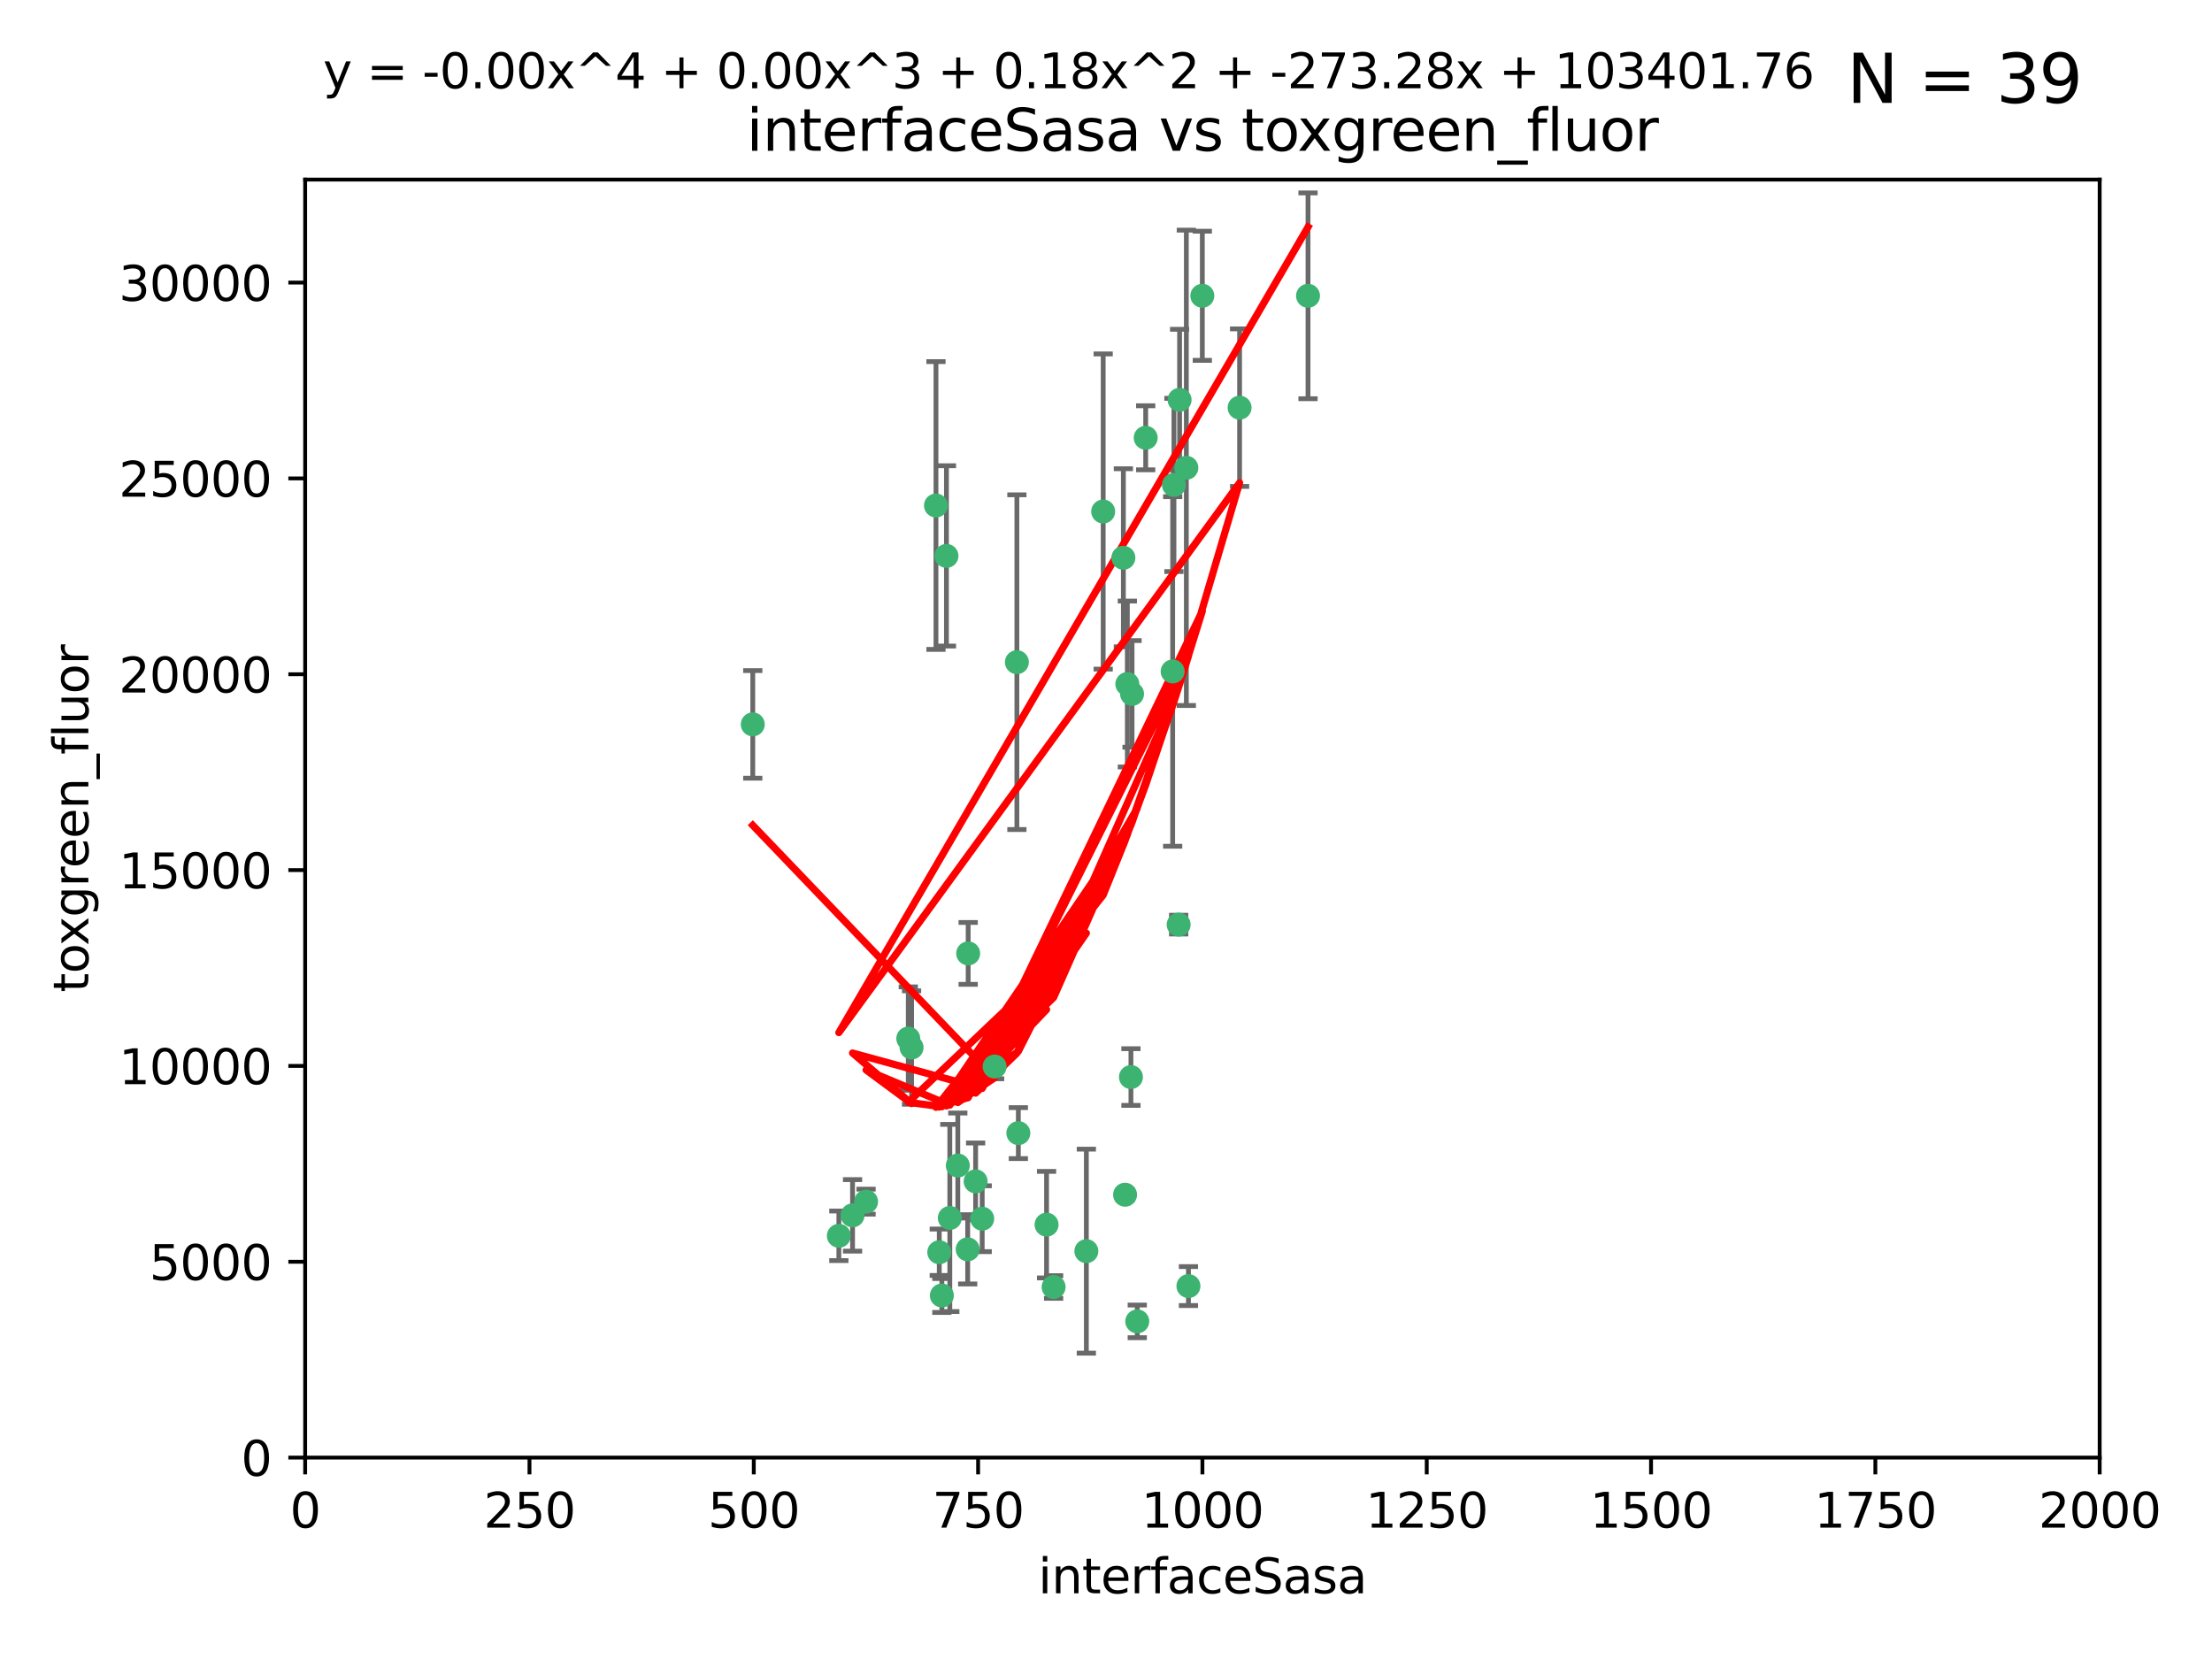 <?xml version="1.0" encoding="utf-8" standalone="no"?>
<!DOCTYPE svg PUBLIC "-//W3C//DTD SVG 1.1//EN"
  "http://www.w3.org/Graphics/SVG/1.1/DTD/svg11.dtd">
<svg xmlns:xlink="http://www.w3.org/1999/xlink" width="460.8pt" height="345.6pt" viewBox="0 0 460.8 345.6" xmlns="http://www.w3.org/2000/svg" version="1.1">
 <defs>
  <style type="text/css">*{stroke-linejoin: round; stroke-linecap: butt}</style>
 </defs>
 <g id="figure_1">
  <g id="patch_1">
   <path d="M 0 345.6 
L 460.8 345.6 
L 460.8 0 
L 0 0 
z
" style="fill: #ffffff"/>
  </g>
  <g id="axes_1">
   <g id="patch_2">
    <path d="M 63.571 303.64 
L 437.4 303.64 
L 437.4 37.411 
L 63.571 37.411 
z
" style="fill: #ffffff"/>
   </g>
   <g id="PathCollection_1">
    <defs>
     <path id="mb3a2f2aa42" d="M 0 1.118 
C 0.297 1.118 0.581 1 0.791 0.791 
C 1 0.581 1.118 0.297 1.118 0 
C 1.118 -0.297 1 -0.581 0.791 -0.791 
C 0.581 -1 0.297 -1.118 0 -1.118 
C -0.297 -1.118 -0.581 -1 -0.791 -0.791 
C -1 -0.581 -1.118 -0.297 -1.118 0 
C -1.118 0.297 -1 0.581 -0.791 0.791 
C -0.581 1 -0.297 1.118 0 1.118 
z
" style="stroke: #3cb371"/>
    </defs>
    <g clip-path="url(#p2e9503b31b)">
     <use xlink:href="#mb3a2f2aa42" x="272.484" y="61.623" style="fill: #3cb371; stroke: #3cb371"/>
     <use xlink:href="#mb3a2f2aa42" x="174.75" y="257.44" style="fill: #3cb371; stroke: #3cb371"/>
     <use xlink:href="#mb3a2f2aa42" x="258.229" y="84.925" style="fill: #3cb371; stroke: #3cb371"/>
     <use xlink:href="#mb3a2f2aa42" x="247.136" y="97.451" style="fill: #3cb371; stroke: #3cb371"/>
     <use xlink:href="#mb3a2f2aa42" x="244.553" y="101.022" style="fill: #3cb371; stroke: #3cb371"/>
     <use xlink:href="#mb3a2f2aa42" x="234.02" y="116.196" style="fill: #3cb371; stroke: #3cb371"/>
     <use xlink:href="#mb3a2f2aa42" x="238.669" y="91.198" style="fill: #3cb371; stroke: #3cb371"/>
     <use xlink:href="#mb3a2f2aa42" x="245.731" y="83.293" style="fill: #3cb371; stroke: #3cb371"/>
     <use xlink:href="#mb3a2f2aa42" x="250.465" y="61.614" style="fill: #3cb371; stroke: #3cb371"/>
     <use xlink:href="#mb3a2f2aa42" x="201.688" y="198.611" style="fill: #3cb371; stroke: #3cb371"/>
     <use xlink:href="#mb3a2f2aa42" x="194.981" y="105.307" style="fill: #3cb371; stroke: #3cb371"/>
     <use xlink:href="#mb3a2f2aa42" x="229.813" y="106.557" style="fill: #3cb371; stroke: #3cb371"/>
     <use xlink:href="#mb3a2f2aa42" x="234.375" y="248.881" style="fill: #3cb371; stroke: #3cb371"/>
     <use xlink:href="#mb3a2f2aa42" x="212.14" y="236.048" style="fill: #3cb371; stroke: #3cb371"/>
     <use xlink:href="#mb3a2f2aa42" x="195.666" y="260.866" style="fill: #3cb371; stroke: #3cb371"/>
     <use xlink:href="#mb3a2f2aa42" x="235.596" y="224.369" style="fill: #3cb371; stroke: #3cb371"/>
     <use xlink:href="#mb3a2f2aa42" x="247.573" y="267.914" style="fill: #3cb371; stroke: #3cb371"/>
     <use xlink:href="#mb3a2f2aa42" x="201.587" y="260.26" style="fill: #3cb371; stroke: #3cb371"/>
     <use xlink:href="#mb3a2f2aa42" x="236.912" y="275.268" style="fill: #3cb371; stroke: #3cb371"/>
     <use xlink:href="#mb3a2f2aa42" x="219.488" y="268.108" style="fill: #3cb371; stroke: #3cb371"/>
     <use xlink:href="#mb3a2f2aa42" x="196.206" y="269.875" style="fill: #3cb371; stroke: #3cb371"/>
     <use xlink:href="#mb3a2f2aa42" x="189.211" y="216.348" style="fill: #3cb371; stroke: #3cb371"/>
     <use xlink:href="#mb3a2f2aa42" x="226.308" y="260.64" style="fill: #3cb371; stroke: #3cb371"/>
     <use xlink:href="#mb3a2f2aa42" x="203.241" y="246.096" style="fill: #3cb371; stroke: #3cb371"/>
     <use xlink:href="#mb3a2f2aa42" x="211.835" y="137.942" style="fill: #3cb371; stroke: #3cb371"/>
     <use xlink:href="#mb3a2f2aa42" x="245.536" y="192.617" style="fill: #3cb371; stroke: #3cb371"/>
     <use xlink:href="#mb3a2f2aa42" x="244.288" y="139.875" style="fill: #3cb371; stroke: #3cb371"/>
     <use xlink:href="#mb3a2f2aa42" x="235.826" y="144.554" style="fill: #3cb371; stroke: #3cb371"/>
     <use xlink:href="#mb3a2f2aa42" x="204.611" y="253.881" style="fill: #3cb371; stroke: #3cb371"/>
     <use xlink:href="#mb3a2f2aa42" x="177.602" y="253.182" style="fill: #3cb371; stroke: #3cb371"/>
     <use xlink:href="#mb3a2f2aa42" x="189.899" y="218.219" style="fill: #3cb371; stroke: #3cb371"/>
     <use xlink:href="#mb3a2f2aa42" x="180.421" y="250.326" style="fill: #3cb371; stroke: #3cb371"/>
     <use xlink:href="#mb3a2f2aa42" x="197.864" y="253.723" style="fill: #3cb371; stroke: #3cb371"/>
     <use xlink:href="#mb3a2f2aa42" x="234.846" y="142.491" style="fill: #3cb371; stroke: #3cb371"/>
     <use xlink:href="#mb3a2f2aa42" x="197.163" y="115.804" style="fill: #3cb371; stroke: #3cb371"/>
     <use xlink:href="#mb3a2f2aa42" x="218.019" y="255.117" style="fill: #3cb371; stroke: #3cb371"/>
     <use xlink:href="#mb3a2f2aa42" x="199.529" y="242.802" style="fill: #3cb371; stroke: #3cb371"/>
     <use xlink:href="#mb3a2f2aa42" x="207.202" y="222.186" style="fill: #3cb371; stroke: #3cb371"/>
     <use xlink:href="#mb3a2f2aa42" x="156.817" y="150.901" style="fill: #3cb371; stroke: #3cb371"/>
    </g>
   </g>
   <g id="matplotlib.axis_1">
    <g id="xtick_1">
     <g id="line2d_1">
      <defs>
       <path id="mc9b12acc2d" d="M 0 0 
L 0 3.5 
" style="stroke: #000000; stroke-width: 0.8"/>
      </defs>
      <g>
       <use xlink:href="#mc9b12acc2d" x="63.571" y="303.64" style="stroke: #000000; stroke-width: 0.8"/>
      </g>
     </g>
     <g id="text_1">
      <!-- 0 -->
      <g transform="translate(60.39 318.238)scale(0.1 -0.1)">
       <defs>
        <path id="DejaVuSans-30" d="M 2034 4250 
Q 1547 4250 1301 3770 
Q 1056 3291 1056 2328 
Q 1056 1369 1301 889 
Q 1547 409 2034 409 
Q 2525 409 2770 889 
Q 3016 1369 3016 2328 
Q 3016 3291 2770 3770 
Q 2525 4250 2034 4250 
z
M 2034 4750 
Q 2819 4750 3233 4129 
Q 3647 3509 3647 2328 
Q 3647 1150 3233 529 
Q 2819 -91 2034 -91 
Q 1250 -91 836 529 
Q 422 1150 422 2328 
Q 422 3509 836 4129 
Q 1250 4750 2034 4750 
z
" transform="scale(0.016)"/>
       </defs>
       <use xlink:href="#DejaVuSans-30"/>
      </g>
     </g>
    </g>
    <g id="xtick_2">
     <g id="line2d_2">
      <g>
       <use xlink:href="#mc9b12acc2d" x="110.3" y="303.64" style="stroke: #000000; stroke-width: 0.8"/>
      </g>
     </g>
     <g id="text_2">
      <!-- 250 -->
      <g transform="translate(100.756 318.238)scale(0.1 -0.1)">
       <defs>
        <path id="DejaVuSans-32" d="M 1228 531 
L 3431 531 
L 3431 0 
L 469 0 
L 469 531 
Q 828 903 1448 1529 
Q 2069 2156 2228 2338 
Q 2531 2678 2651 2914 
Q 2772 3150 2772 3378 
Q 2772 3750 2511 3984 
Q 2250 4219 1831 4219 
Q 1534 4219 1204 4116 
Q 875 4013 500 3803 
L 500 4441 
Q 881 4594 1212 4672 
Q 1544 4750 1819 4750 
Q 2544 4750 2975 4387 
Q 3406 4025 3406 3419 
Q 3406 3131 3298 2873 
Q 3191 2616 2906 2266 
Q 2828 2175 2409 1742 
Q 1991 1309 1228 531 
z
" transform="scale(0.016)"/>
        <path id="DejaVuSans-35" d="M 691 4666 
L 3169 4666 
L 3169 4134 
L 1269 4134 
L 1269 2991 
Q 1406 3038 1543 3061 
Q 1681 3084 1819 3084 
Q 2600 3084 3056 2656 
Q 3513 2228 3513 1497 
Q 3513 744 3044 326 
Q 2575 -91 1722 -91 
Q 1428 -91 1123 -41 
Q 819 9 494 109 
L 494 744 
Q 775 591 1075 516 
Q 1375 441 1709 441 
Q 2250 441 2565 725 
Q 2881 1009 2881 1497 
Q 2881 1984 2565 2268 
Q 2250 2553 1709 2553 
Q 1456 2553 1204 2497 
Q 953 2441 691 2322 
L 691 4666 
z
" transform="scale(0.016)"/>
       </defs>
       <use xlink:href="#DejaVuSans-32"/>
       <use xlink:href="#DejaVuSans-35" x="63.623"/>
       <use xlink:href="#DejaVuSans-30" x="127.246"/>
      </g>
     </g>
    </g>
    <g id="xtick_3">
     <g id="line2d_3">
      <g>
       <use xlink:href="#mc9b12acc2d" x="157.028" y="303.64" style="stroke: #000000; stroke-width: 0.8"/>
      </g>
     </g>
     <g id="text_3">
      <!-- 500 -->
      <g transform="translate(147.485 318.238)scale(0.1 -0.1)">
       <use xlink:href="#DejaVuSans-35"/>
       <use xlink:href="#DejaVuSans-30" x="63.623"/>
       <use xlink:href="#DejaVuSans-30" x="127.246"/>
      </g>
     </g>
    </g>
    <g id="xtick_4">
     <g id="line2d_4">
      <g>
       <use xlink:href="#mc9b12acc2d" x="203.757" y="303.64" style="stroke: #000000; stroke-width: 0.8"/>
      </g>
     </g>
     <g id="text_4">
      <!-- 750 -->
      <g transform="translate(194.213 318.238)scale(0.1 -0.1)">
       <defs>
        <path id="DejaVuSans-37" d="M 525 4666 
L 3525 4666 
L 3525 4397 
L 1831 0 
L 1172 0 
L 2766 4134 
L 525 4134 
L 525 4666 
z
" transform="scale(0.016)"/>
       </defs>
       <use xlink:href="#DejaVuSans-37"/>
       <use xlink:href="#DejaVuSans-35" x="63.623"/>
       <use xlink:href="#DejaVuSans-30" x="127.246"/>
      </g>
     </g>
    </g>
    <g id="xtick_5">
     <g id="line2d_5">
      <g>
       <use xlink:href="#mc9b12acc2d" x="250.486" y="303.64" style="stroke: #000000; stroke-width: 0.8"/>
      </g>
     </g>
     <g id="text_5">
      <!-- 1000 -->
      <g transform="translate(237.761 318.238)scale(0.1 -0.1)">
       <defs>
        <path id="DejaVuSans-31" d="M 794 531 
L 1825 531 
L 1825 4091 
L 703 3866 
L 703 4441 
L 1819 4666 
L 2450 4666 
L 2450 531 
L 3481 531 
L 3481 0 
L 794 0 
L 794 531 
z
" transform="scale(0.016)"/>
       </defs>
       <use xlink:href="#DejaVuSans-31"/>
       <use xlink:href="#DejaVuSans-30" x="63.623"/>
       <use xlink:href="#DejaVuSans-30" x="127.246"/>
       <use xlink:href="#DejaVuSans-30" x="190.869"/>
      </g>
     </g>
    </g>
    <g id="xtick_6">
     <g id="line2d_6">
      <g>
       <use xlink:href="#mc9b12acc2d" x="297.214" y="303.64" style="stroke: #000000; stroke-width: 0.8"/>
      </g>
     </g>
     <g id="text_6">
      <!-- 1250 -->
      <g transform="translate(284.489 318.238)scale(0.1 -0.1)">
       <use xlink:href="#DejaVuSans-31"/>
       <use xlink:href="#DejaVuSans-32" x="63.623"/>
       <use xlink:href="#DejaVuSans-35" x="127.246"/>
       <use xlink:href="#DejaVuSans-30" x="190.869"/>
      </g>
     </g>
    </g>
    <g id="xtick_7">
     <g id="line2d_7">
      <g>
       <use xlink:href="#mc9b12acc2d" x="343.943" y="303.64" style="stroke: #000000; stroke-width: 0.8"/>
      </g>
     </g>
     <g id="text_7">
      <!-- 1500 -->
      <g transform="translate(331.218 318.238)scale(0.1 -0.1)">
       <use xlink:href="#DejaVuSans-31"/>
       <use xlink:href="#DejaVuSans-35" x="63.623"/>
       <use xlink:href="#DejaVuSans-30" x="127.246"/>
       <use xlink:href="#DejaVuSans-30" x="190.869"/>
      </g>
     </g>
    </g>
    <g id="xtick_8">
     <g id="line2d_8">
      <g>
       <use xlink:href="#mc9b12acc2d" x="390.671" y="303.64" style="stroke: #000000; stroke-width: 0.8"/>
      </g>
     </g>
     <g id="text_8">
      <!-- 1750 -->
      <g transform="translate(377.946 318.238)scale(0.1 -0.1)">
       <use xlink:href="#DejaVuSans-31"/>
       <use xlink:href="#DejaVuSans-37" x="63.623"/>
       <use xlink:href="#DejaVuSans-35" x="127.246"/>
       <use xlink:href="#DejaVuSans-30" x="190.869"/>
      </g>
     </g>
    </g>
    <g id="xtick_9">
     <g id="line2d_9">
      <g>
       <use xlink:href="#mc9b12acc2d" x="437.4" y="303.64" style="stroke: #000000; stroke-width: 0.8"/>
      </g>
     </g>
     <g id="text_9">
      <!-- 2000 -->
      <g transform="translate(424.675 318.238)scale(0.1 -0.1)">
       <use xlink:href="#DejaVuSans-32"/>
       <use xlink:href="#DejaVuSans-30" x="63.623"/>
       <use xlink:href="#DejaVuSans-30" x="127.246"/>
       <use xlink:href="#DejaVuSans-30" x="190.869"/>
      </g>
     </g>
    </g>
    <g id="text_10">
     <!-- interfaceSasa -->
     <g transform="translate(216.279 331.917)scale(0.1 -0.1)">
      <defs>
       <path id="DejaVuSans-69" d="M 603 3500 
L 1178 3500 
L 1178 0 
L 603 0 
L 603 3500 
z
M 603 4863 
L 1178 4863 
L 1178 4134 
L 603 4134 
L 603 4863 
z
" transform="scale(0.016)"/>
       <path id="DejaVuSans-6e" d="M 3513 2113 
L 3513 0 
L 2938 0 
L 2938 2094 
Q 2938 2591 2744 2837 
Q 2550 3084 2163 3084 
Q 1697 3084 1428 2787 
Q 1159 2491 1159 1978 
L 1159 0 
L 581 0 
L 581 3500 
L 1159 3500 
L 1159 2956 
Q 1366 3272 1645 3428 
Q 1925 3584 2291 3584 
Q 2894 3584 3203 3211 
Q 3513 2838 3513 2113 
z
" transform="scale(0.016)"/>
       <path id="DejaVuSans-74" d="M 1172 4494 
L 1172 3500 
L 2356 3500 
L 2356 3053 
L 1172 3053 
L 1172 1153 
Q 1172 725 1289 603 
Q 1406 481 1766 481 
L 2356 481 
L 2356 0 
L 1766 0 
Q 1100 0 847 248 
Q 594 497 594 1153 
L 594 3053 
L 172 3053 
L 172 3500 
L 594 3500 
L 594 4494 
L 1172 4494 
z
" transform="scale(0.016)"/>
       <path id="DejaVuSans-65" d="M 3597 1894 
L 3597 1613 
L 953 1613 
Q 991 1019 1311 708 
Q 1631 397 2203 397 
Q 2534 397 2845 478 
Q 3156 559 3463 722 
L 3463 178 
Q 3153 47 2828 -22 
Q 2503 -91 2169 -91 
Q 1331 -91 842 396 
Q 353 884 353 1716 
Q 353 2575 817 3079 
Q 1281 3584 2069 3584 
Q 2775 3584 3186 3129 
Q 3597 2675 3597 1894 
z
M 3022 2063 
Q 3016 2534 2758 2815 
Q 2500 3097 2075 3097 
Q 1594 3097 1305 2825 
Q 1016 2553 972 2059 
L 3022 2063 
z
" transform="scale(0.016)"/>
       <path id="DejaVuSans-72" d="M 2631 2963 
Q 2534 3019 2420 3045 
Q 2306 3072 2169 3072 
Q 1681 3072 1420 2755 
Q 1159 2438 1159 1844 
L 1159 0 
L 581 0 
L 581 3500 
L 1159 3500 
L 1159 2956 
Q 1341 3275 1631 3429 
Q 1922 3584 2338 3584 
Q 2397 3584 2469 3576 
Q 2541 3569 2628 3553 
L 2631 2963 
z
" transform="scale(0.016)"/>
       <path id="DejaVuSans-66" d="M 2375 4863 
L 2375 4384 
L 1825 4384 
Q 1516 4384 1395 4259 
Q 1275 4134 1275 3809 
L 1275 3500 
L 2222 3500 
L 2222 3053 
L 1275 3053 
L 1275 0 
L 697 0 
L 697 3053 
L 147 3053 
L 147 3500 
L 697 3500 
L 697 3744 
Q 697 4328 969 4595 
Q 1241 4863 1831 4863 
L 2375 4863 
z
" transform="scale(0.016)"/>
       <path id="DejaVuSans-61" d="M 2194 1759 
Q 1497 1759 1228 1600 
Q 959 1441 959 1056 
Q 959 750 1161 570 
Q 1363 391 1709 391 
Q 2188 391 2477 730 
Q 2766 1069 2766 1631 
L 2766 1759 
L 2194 1759 
z
M 3341 1997 
L 3341 0 
L 2766 0 
L 2766 531 
Q 2569 213 2275 61 
Q 1981 -91 1556 -91 
Q 1019 -91 701 211 
Q 384 513 384 1019 
Q 384 1609 779 1909 
Q 1175 2209 1959 2209 
L 2766 2209 
L 2766 2266 
Q 2766 2663 2505 2880 
Q 2244 3097 1772 3097 
Q 1472 3097 1187 3025 
Q 903 2953 641 2809 
L 641 3341 
Q 956 3463 1253 3523 
Q 1550 3584 1831 3584 
Q 2591 3584 2966 3190 
Q 3341 2797 3341 1997 
z
" transform="scale(0.016)"/>
       <path id="DejaVuSans-63" d="M 3122 3366 
L 3122 2828 
Q 2878 2963 2633 3030 
Q 2388 3097 2138 3097 
Q 1578 3097 1268 2742 
Q 959 2388 959 1747 
Q 959 1106 1268 751 
Q 1578 397 2138 397 
Q 2388 397 2633 464 
Q 2878 531 3122 666 
L 3122 134 
Q 2881 22 2623 -34 
Q 2366 -91 2075 -91 
Q 1284 -91 818 406 
Q 353 903 353 1747 
Q 353 2603 823 3093 
Q 1294 3584 2113 3584 
Q 2378 3584 2631 3529 
Q 2884 3475 3122 3366 
z
" transform="scale(0.016)"/>
       <path id="DejaVuSans-53" d="M 3425 4513 
L 3425 3897 
Q 3066 4069 2747 4153 
Q 2428 4238 2131 4238 
Q 1616 4238 1336 4038 
Q 1056 3838 1056 3469 
Q 1056 3159 1242 3001 
Q 1428 2844 1947 2747 
L 2328 2669 
Q 3034 2534 3370 2195 
Q 3706 1856 3706 1288 
Q 3706 609 3251 259 
Q 2797 -91 1919 -91 
Q 1588 -91 1214 -16 
Q 841 59 441 206 
L 441 856 
Q 825 641 1194 531 
Q 1563 422 1919 422 
Q 2459 422 2753 634 
Q 3047 847 3047 1241 
Q 3047 1584 2836 1778 
Q 2625 1972 2144 2069 
L 1759 2144 
Q 1053 2284 737 2584 
Q 422 2884 422 3419 
Q 422 4038 858 4394 
Q 1294 4750 2059 4750 
Q 2388 4750 2728 4690 
Q 3069 4631 3425 4513 
z
" transform="scale(0.016)"/>
       <path id="DejaVuSans-73" d="M 2834 3397 
L 2834 2853 
Q 2591 2978 2328 3040 
Q 2066 3103 1784 3103 
Q 1356 3103 1142 2972 
Q 928 2841 928 2578 
Q 928 2378 1081 2264 
Q 1234 2150 1697 2047 
L 1894 2003 
Q 2506 1872 2764 1633 
Q 3022 1394 3022 966 
Q 3022 478 2636 193 
Q 2250 -91 1575 -91 
Q 1294 -91 989 -36 
Q 684 19 347 128 
L 347 722 
Q 666 556 975 473 
Q 1284 391 1588 391 
Q 1994 391 2212 530 
Q 2431 669 2431 922 
Q 2431 1156 2273 1281 
Q 2116 1406 1581 1522 
L 1381 1569 
Q 847 1681 609 1914 
Q 372 2147 372 2553 
Q 372 3047 722 3315 
Q 1072 3584 1716 3584 
Q 2034 3584 2315 3537 
Q 2597 3491 2834 3397 
z
" transform="scale(0.016)"/>
      </defs>
      <use xlink:href="#DejaVuSans-69"/>
      <use xlink:href="#DejaVuSans-6e" x="27.783"/>
      <use xlink:href="#DejaVuSans-74" x="91.162"/>
      <use xlink:href="#DejaVuSans-65" x="130.371"/>
      <use xlink:href="#DejaVuSans-72" x="191.895"/>
      <use xlink:href="#DejaVuSans-66" x="233.008"/>
      <use xlink:href="#DejaVuSans-61" x="268.213"/>
      <use xlink:href="#DejaVuSans-63" x="329.492"/>
      <use xlink:href="#DejaVuSans-65" x="384.473"/>
      <use xlink:href="#DejaVuSans-53" x="445.996"/>
      <use xlink:href="#DejaVuSans-61" x="509.473"/>
      <use xlink:href="#DejaVuSans-73" x="570.752"/>
      <use xlink:href="#DejaVuSans-61" x="622.852"/>
     </g>
    </g>
   </g>
   <g id="matplotlib.axis_2">
    <g id="ytick_1">
     <g id="line2d_10">
      <defs>
       <path id="m489ebf24db" d="M 0 0 
L -3.5 0 
" style="stroke: #000000; stroke-width: 0.8"/>
      </defs>
      <g>
       <use xlink:href="#m489ebf24db" x="63.571" y="303.64" style="stroke: #000000; stroke-width: 0.8"/>
      </g>
     </g>
     <g id="text_11">
      <!-- 0 -->
      <g transform="translate(50.209 307.439)scale(0.1 -0.1)">
       <use xlink:href="#DejaVuSans-30"/>
      </g>
     </g>
    </g>
    <g id="ytick_2">
     <g id="line2d_11">
      <g>
       <use xlink:href="#m489ebf24db" x="63.571" y="262.845" style="stroke: #000000; stroke-width: 0.8"/>
      </g>
     </g>
     <g id="text_12">
      <!-- 5000 -->
      <g transform="translate(31.121 266.644)scale(0.1 -0.1)">
       <use xlink:href="#DejaVuSans-35"/>
       <use xlink:href="#DejaVuSans-30" x="63.623"/>
       <use xlink:href="#DejaVuSans-30" x="127.246"/>
       <use xlink:href="#DejaVuSans-30" x="190.869"/>
      </g>
     </g>
    </g>
    <g id="ytick_3">
     <g id="line2d_12">
      <g>
       <use xlink:href="#m489ebf24db" x="63.571" y="222.05" style="stroke: #000000; stroke-width: 0.8"/>
      </g>
     </g>
     <g id="text_13">
      <!-- 10000 -->
      <g transform="translate(24.759 225.849)scale(0.1 -0.1)">
       <use xlink:href="#DejaVuSans-31"/>
       <use xlink:href="#DejaVuSans-30" x="63.623"/>
       <use xlink:href="#DejaVuSans-30" x="127.246"/>
       <use xlink:href="#DejaVuSans-30" x="190.869"/>
       <use xlink:href="#DejaVuSans-30" x="254.492"/>
      </g>
     </g>
    </g>
    <g id="ytick_4">
     <g id="line2d_13">
      <g>
       <use xlink:href="#m489ebf24db" x="63.571" y="181.255" style="stroke: #000000; stroke-width: 0.8"/>
      </g>
     </g>
     <g id="text_14">
      <!-- 15000 -->
      <g transform="translate(24.759 185.054)scale(0.1 -0.1)">
       <use xlink:href="#DejaVuSans-31"/>
       <use xlink:href="#DejaVuSans-35" x="63.623"/>
       <use xlink:href="#DejaVuSans-30" x="127.246"/>
       <use xlink:href="#DejaVuSans-30" x="190.869"/>
       <use xlink:href="#DejaVuSans-30" x="254.492"/>
      </g>
     </g>
    </g>
    <g id="ytick_5">
     <g id="line2d_14">
      <g>
       <use xlink:href="#m489ebf24db" x="63.571" y="140.459" style="stroke: #000000; stroke-width: 0.8"/>
      </g>
     </g>
     <g id="text_15">
      <!-- 20000 -->
      <g transform="translate(24.759 144.259)scale(0.1 -0.1)">
       <use xlink:href="#DejaVuSans-32"/>
       <use xlink:href="#DejaVuSans-30" x="63.623"/>
       <use xlink:href="#DejaVuSans-30" x="127.246"/>
       <use xlink:href="#DejaVuSans-30" x="190.869"/>
       <use xlink:href="#DejaVuSans-30" x="254.492"/>
      </g>
     </g>
    </g>
    <g id="ytick_6">
     <g id="line2d_15">
      <g>
       <use xlink:href="#m489ebf24db" x="63.571" y="99.664" style="stroke: #000000; stroke-width: 0.8"/>
      </g>
     </g>
     <g id="text_16">
      <!-- 25000 -->
      <g transform="translate(24.759 103.464)scale(0.1 -0.1)">
       <use xlink:href="#DejaVuSans-32"/>
       <use xlink:href="#DejaVuSans-35" x="63.623"/>
       <use xlink:href="#DejaVuSans-30" x="127.246"/>
       <use xlink:href="#DejaVuSans-30" x="190.869"/>
       <use xlink:href="#DejaVuSans-30" x="254.492"/>
      </g>
     </g>
    </g>
    <g id="ytick_7">
     <g id="line2d_16">
      <g>
       <use xlink:href="#m489ebf24db" x="63.571" y="58.869" style="stroke: #000000; stroke-width: 0.8"/>
      </g>
     </g>
     <g id="text_17">
      <!-- 30000 -->
      <g transform="translate(24.759 62.668)scale(0.1 -0.1)">
       <defs>
        <path id="DejaVuSans-33" d="M 2597 2516 
Q 3050 2419 3304 2112 
Q 3559 1806 3559 1356 
Q 3559 666 3084 287 
Q 2609 -91 1734 -91 
Q 1441 -91 1130 -33 
Q 819 25 488 141 
L 488 750 
Q 750 597 1062 519 
Q 1375 441 1716 441 
Q 2309 441 2620 675 
Q 2931 909 2931 1356 
Q 2931 1769 2642 2001 
Q 2353 2234 1838 2234 
L 1294 2234 
L 1294 2753 
L 1863 2753 
Q 2328 2753 2575 2939 
Q 2822 3125 2822 3475 
Q 2822 3834 2567 4026 
Q 2313 4219 1838 4219 
Q 1578 4219 1281 4162 
Q 984 4106 628 3988 
L 628 4550 
Q 988 4650 1302 4700 
Q 1616 4750 1894 4750 
Q 2613 4750 3031 4423 
Q 3450 4097 3450 3541 
Q 3450 3153 3228 2886 
Q 3006 2619 2597 2516 
z
" transform="scale(0.016)"/>
       </defs>
       <use xlink:href="#DejaVuSans-33"/>
       <use xlink:href="#DejaVuSans-30" x="63.623"/>
       <use xlink:href="#DejaVuSans-30" x="127.246"/>
       <use xlink:href="#DejaVuSans-30" x="190.869"/>
       <use xlink:href="#DejaVuSans-30" x="254.492"/>
      </g>
     </g>
    </g>
    <g id="text_18">
     <!-- toxgreen_fluor -->
     <g transform="translate(18.401 206.72)rotate(-90)scale(0.1 -0.1)">
      <defs>
       <path id="DejaVuSans-6f" d="M 1959 3097 
Q 1497 3097 1228 2736 
Q 959 2375 959 1747 
Q 959 1119 1226 758 
Q 1494 397 1959 397 
Q 2419 397 2687 759 
Q 2956 1122 2956 1747 
Q 2956 2369 2687 2733 
Q 2419 3097 1959 3097 
z
M 1959 3584 
Q 2709 3584 3137 3096 
Q 3566 2609 3566 1747 
Q 3566 888 3137 398 
Q 2709 -91 1959 -91 
Q 1206 -91 779 398 
Q 353 888 353 1747 
Q 353 2609 779 3096 
Q 1206 3584 1959 3584 
z
" transform="scale(0.016)"/>
       <path id="DejaVuSans-78" d="M 3513 3500 
L 2247 1797 
L 3578 0 
L 2900 0 
L 1881 1375 
L 863 0 
L 184 0 
L 1544 1831 
L 300 3500 
L 978 3500 
L 1906 2253 
L 2834 3500 
L 3513 3500 
z
" transform="scale(0.016)"/>
       <path id="DejaVuSans-67" d="M 2906 1791 
Q 2906 2416 2648 2759 
Q 2391 3103 1925 3103 
Q 1463 3103 1205 2759 
Q 947 2416 947 1791 
Q 947 1169 1205 825 
Q 1463 481 1925 481 
Q 2391 481 2648 825 
Q 2906 1169 2906 1791 
z
M 3481 434 
Q 3481 -459 3084 -895 
Q 2688 -1331 1869 -1331 
Q 1566 -1331 1297 -1286 
Q 1028 -1241 775 -1147 
L 775 -588 
Q 1028 -725 1275 -790 
Q 1522 -856 1778 -856 
Q 2344 -856 2625 -561 
Q 2906 -266 2906 331 
L 2906 616 
Q 2728 306 2450 153 
Q 2172 0 1784 0 
Q 1141 0 747 490 
Q 353 981 353 1791 
Q 353 2603 747 3093 
Q 1141 3584 1784 3584 
Q 2172 3584 2450 3431 
Q 2728 3278 2906 2969 
L 2906 3500 
L 3481 3500 
L 3481 434 
z
" transform="scale(0.016)"/>
       <path id="DejaVuSans-5f" d="M 3263 -1063 
L 3263 -1509 
L -63 -1509 
L -63 -1063 
L 3263 -1063 
z
" transform="scale(0.016)"/>
       <path id="DejaVuSans-6c" d="M 603 4863 
L 1178 4863 
L 1178 0 
L 603 0 
L 603 4863 
z
" transform="scale(0.016)"/>
       <path id="DejaVuSans-75" d="M 544 1381 
L 544 3500 
L 1119 3500 
L 1119 1403 
Q 1119 906 1312 657 
Q 1506 409 1894 409 
Q 2359 409 2629 706 
Q 2900 1003 2900 1516 
L 2900 3500 
L 3475 3500 
L 3475 0 
L 2900 0 
L 2900 538 
Q 2691 219 2414 64 
Q 2138 -91 1772 -91 
Q 1169 -91 856 284 
Q 544 659 544 1381 
z
M 1991 3584 
L 1991 3584 
z
" transform="scale(0.016)"/>
      </defs>
      <use xlink:href="#DejaVuSans-74"/>
      <use xlink:href="#DejaVuSans-6f" x="39.209"/>
      <use xlink:href="#DejaVuSans-78" x="97.266"/>
      <use xlink:href="#DejaVuSans-67" x="156.445"/>
      <use xlink:href="#DejaVuSans-72" x="219.922"/>
      <use xlink:href="#DejaVuSans-65" x="258.785"/>
      <use xlink:href="#DejaVuSans-65" x="320.309"/>
      <use xlink:href="#DejaVuSans-6e" x="381.832"/>
      <use xlink:href="#DejaVuSans-5f" x="445.211"/>
      <use xlink:href="#DejaVuSans-66" x="495.211"/>
      <use xlink:href="#DejaVuSans-6c" x="530.416"/>
      <use xlink:href="#DejaVuSans-75" x="558.199"/>
      <use xlink:href="#DejaVuSans-6f" x="621.578"/>
      <use xlink:href="#DejaVuSans-72" x="682.76"/>
     </g>
    </g>
   </g>
   <g id="LineCollection_1">
    <path d="M 272.484 83.058 
L 272.484 40.187 
" clip-path="url(#p2e9503b31b)" style="fill: none; stroke: #696969"/>
    <path d="M 174.75 262.6 
L 174.75 252.279 
" clip-path="url(#p2e9503b31b)" style="fill: none; stroke: #696969"/>
    <path d="M 258.229 101.336 
L 258.229 68.515 
" clip-path="url(#p2e9503b31b)" style="fill: none; stroke: #696969"/>
    <path d="M 247.136 146.963 
L 247.136 47.939 
" clip-path="url(#p2e9503b31b)" style="fill: none; stroke: #696969"/>
    <path d="M 244.553 119.066 
L 244.553 82.979 
" clip-path="url(#p2e9503b31b)" style="fill: none; stroke: #696969"/>
    <path d="M 234.02 134.745 
L 234.02 97.647 
" clip-path="url(#p2e9503b31b)" style="fill: none; stroke: #696969"/>
    <path d="M 238.669 97.868 
L 238.669 84.528 
" clip-path="url(#p2e9503b31b)" style="fill: none; stroke: #696969"/>
    <path d="M 245.731 97.986 
L 245.731 68.599 
" clip-path="url(#p2e9503b31b)" style="fill: none; stroke: #696969"/>
    <path d="M 250.465 75.067 
L 250.465 48.16 
" clip-path="url(#p2e9503b31b)" style="fill: none; stroke: #696969"/>
    <path d="M 201.688 205.055 
L 201.688 192.168 
" clip-path="url(#p2e9503b31b)" style="fill: none; stroke: #696969"/>
    <path d="M 194.981 135.28 
L 194.981 75.334 
" clip-path="url(#p2e9503b31b)" style="fill: none; stroke: #696969"/>
    <path d="M 229.813 139.387 
L 229.813 73.727 
" clip-path="url(#p2e9503b31b)" style="fill: none; stroke: #696969"/>
    <path d="M 234.375 249.896 
L 234.375 247.866 
" clip-path="url(#p2e9503b31b)" style="fill: none; stroke: #696969"/>
    <path d="M 212.14 241.356 
L 212.14 230.74 
" clip-path="url(#p2e9503b31b)" style="fill: none; stroke: #696969"/>
    <path d="M 195.666 265.698 
L 195.666 256.034 
" clip-path="url(#p2e9503b31b)" style="fill: none; stroke: #696969"/>
    <path d="M 235.596 230.273 
L 235.596 218.464 
" clip-path="url(#p2e9503b31b)" style="fill: none; stroke: #696969"/>
    <path d="M 247.573 271.971 
L 247.573 263.857 
" clip-path="url(#p2e9503b31b)" style="fill: none; stroke: #696969"/>
    <path d="M 201.587 267.474 
L 201.587 253.045 
" clip-path="url(#p2e9503b31b)" style="fill: none; stroke: #696969"/>
    <path d="M 236.912 278.667 
L 236.912 271.868 
" clip-path="url(#p2e9503b31b)" style="fill: none; stroke: #696969"/>
    <path d="M 219.488 270.462 
L 219.488 265.753 
" clip-path="url(#p2e9503b31b)" style="fill: none; stroke: #696969"/>
    <path d="M 196.206 273.409 
L 196.206 266.341 
" clip-path="url(#p2e9503b31b)" style="fill: none; stroke: #696969"/>
    <path d="M 189.211 227.113 
L 189.211 205.583 
" clip-path="url(#p2e9503b31b)" style="fill: none; stroke: #696969"/>
    <path d="M 226.308 281.889 
L 226.308 239.39 
" clip-path="url(#p2e9503b31b)" style="fill: none; stroke: #696969"/>
    <path d="M 203.241 254.089 
L 203.241 238.103 
" clip-path="url(#p2e9503b31b)" style="fill: none; stroke: #696969"/>
    <path d="M 211.835 172.804 
L 211.835 103.08 
" clip-path="url(#p2e9503b31b)" style="fill: none; stroke: #696969"/>
    <path d="M 245.536 194.574 
L 245.536 190.659 
" clip-path="url(#p2e9503b31b)" style="fill: none; stroke: #696969"/>
    <path d="M 244.288 176.287 
L 244.288 103.464 
" clip-path="url(#p2e9503b31b)" style="fill: none; stroke: #696969"/>
    <path d="M 235.826 155.662 
L 235.826 133.445 
" clip-path="url(#p2e9503b31b)" style="fill: none; stroke: #696969"/>
    <path d="M 204.611 260.74 
L 204.611 247.023 
" clip-path="url(#p2e9503b31b)" style="fill: none; stroke: #696969"/>
    <path d="M 177.602 260.631 
L 177.602 245.734 
" clip-path="url(#p2e9503b31b)" style="fill: none; stroke: #696969"/>
    <path d="M 189.899 230.03 
L 189.899 206.407 
" clip-path="url(#p2e9503b31b)" style="fill: none; stroke: #696969"/>
    <path d="M 180.421 252.928 
L 180.421 247.723 
" clip-path="url(#p2e9503b31b)" style="fill: none; stroke: #696969"/>
    <path d="M 197.864 273.219 
L 197.864 234.226 
" clip-path="url(#p2e9503b31b)" style="fill: none; stroke: #696969"/>
    <path d="M 234.846 159.773 
L 234.846 125.209 
" clip-path="url(#p2e9503b31b)" style="fill: none; stroke: #696969"/>
    <path d="M 197.163 134.583 
L 197.163 97.026 
" clip-path="url(#p2e9503b31b)" style="fill: none; stroke: #696969"/>
    <path d="M 218.019 266.211 
L 218.019 244.023 
" clip-path="url(#p2e9503b31b)" style="fill: none; stroke: #696969"/>
    <path d="M 199.529 253.739 
L 199.529 231.864 
" clip-path="url(#p2e9503b31b)" style="fill: none; stroke: #696969"/>
    <path d="M 207.202 224.733 
L 207.202 219.639 
" clip-path="url(#p2e9503b31b)" style="fill: none; stroke: #696969"/>
    <path d="M 156.817 162.109 
L 156.817 139.694 
" clip-path="url(#p2e9503b31b)" style="fill: none; stroke: #696969"/>
   </g>
   <g id="line2d_17">
    <defs>
     <path id="m3c32630de5" d="M 2 0 
L -2 -0 
" style="stroke: #696969"/>
    </defs>
    <g clip-path="url(#p2e9503b31b)">
     <use xlink:href="#m3c32630de5" x="272.484" y="83.058" style="fill: #696969; stroke: #696969"/>
     <use xlink:href="#m3c32630de5" x="174.75" y="262.6" style="fill: #696969; stroke: #696969"/>
     <use xlink:href="#m3c32630de5" x="258.229" y="101.336" style="fill: #696969; stroke: #696969"/>
     <use xlink:href="#m3c32630de5" x="247.136" y="146.963" style="fill: #696969; stroke: #696969"/>
     <use xlink:href="#m3c32630de5" x="244.553" y="119.066" style="fill: #696969; stroke: #696969"/>
     <use xlink:href="#m3c32630de5" x="234.02" y="134.745" style="fill: #696969; stroke: #696969"/>
     <use xlink:href="#m3c32630de5" x="238.669" y="97.868" style="fill: #696969; stroke: #696969"/>
     <use xlink:href="#m3c32630de5" x="245.731" y="97.986" style="fill: #696969; stroke: #696969"/>
     <use xlink:href="#m3c32630de5" x="250.465" y="75.067" style="fill: #696969; stroke: #696969"/>
     <use xlink:href="#m3c32630de5" x="201.688" y="205.055" style="fill: #696969; stroke: #696969"/>
     <use xlink:href="#m3c32630de5" x="194.981" y="135.28" style="fill: #696969; stroke: #696969"/>
     <use xlink:href="#m3c32630de5" x="229.813" y="139.387" style="fill: #696969; stroke: #696969"/>
     <use xlink:href="#m3c32630de5" x="234.375" y="249.896" style="fill: #696969; stroke: #696969"/>
     <use xlink:href="#m3c32630de5" x="212.14" y="241.356" style="fill: #696969; stroke: #696969"/>
     <use xlink:href="#m3c32630de5" x="195.666" y="265.698" style="fill: #696969; stroke: #696969"/>
     <use xlink:href="#m3c32630de5" x="235.596" y="230.273" style="fill: #696969; stroke: #696969"/>
     <use xlink:href="#m3c32630de5" x="247.573" y="271.971" style="fill: #696969; stroke: #696969"/>
     <use xlink:href="#m3c32630de5" x="201.587" y="267.474" style="fill: #696969; stroke: #696969"/>
     <use xlink:href="#m3c32630de5" x="236.912" y="278.667" style="fill: #696969; stroke: #696969"/>
     <use xlink:href="#m3c32630de5" x="219.488" y="270.462" style="fill: #696969; stroke: #696969"/>
     <use xlink:href="#m3c32630de5" x="196.206" y="273.409" style="fill: #696969; stroke: #696969"/>
     <use xlink:href="#m3c32630de5" x="189.211" y="227.113" style="fill: #696969; stroke: #696969"/>
     <use xlink:href="#m3c32630de5" x="226.308" y="281.889" style="fill: #696969; stroke: #696969"/>
     <use xlink:href="#m3c32630de5" x="203.241" y="254.089" style="fill: #696969; stroke: #696969"/>
     <use xlink:href="#m3c32630de5" x="211.835" y="172.804" style="fill: #696969; stroke: #696969"/>
     <use xlink:href="#m3c32630de5" x="245.536" y="194.574" style="fill: #696969; stroke: #696969"/>
     <use xlink:href="#m3c32630de5" x="244.288" y="176.287" style="fill: #696969; stroke: #696969"/>
     <use xlink:href="#m3c32630de5" x="235.826" y="155.662" style="fill: #696969; stroke: #696969"/>
     <use xlink:href="#m3c32630de5" x="204.611" y="260.74" style="fill: #696969; stroke: #696969"/>
     <use xlink:href="#m3c32630de5" x="177.602" y="260.631" style="fill: #696969; stroke: #696969"/>
     <use xlink:href="#m3c32630de5" x="189.899" y="230.03" style="fill: #696969; stroke: #696969"/>
     <use xlink:href="#m3c32630de5" x="180.421" y="252.928" style="fill: #696969; stroke: #696969"/>
     <use xlink:href="#m3c32630de5" x="197.864" y="273.219" style="fill: #696969; stroke: #696969"/>
     <use xlink:href="#m3c32630de5" x="234.846" y="159.773" style="fill: #696969; stroke: #696969"/>
     <use xlink:href="#m3c32630de5" x="197.163" y="134.583" style="fill: #696969; stroke: #696969"/>
     <use xlink:href="#m3c32630de5" x="218.019" y="266.211" style="fill: #696969; stroke: #696969"/>
     <use xlink:href="#m3c32630de5" x="199.529" y="253.739" style="fill: #696969; stroke: #696969"/>
     <use xlink:href="#m3c32630de5" x="207.202" y="224.733" style="fill: #696969; stroke: #696969"/>
     <use xlink:href="#m3c32630de5" x="156.817" y="162.109" style="fill: #696969; stroke: #696969"/>
    </g>
   </g>
   <g id="line2d_18">
    <g clip-path="url(#p2e9503b31b)">
     <use xlink:href="#m3c32630de5" x="272.484" y="40.187" style="fill: #696969; stroke: #696969"/>
     <use xlink:href="#m3c32630de5" x="174.75" y="252.279" style="fill: #696969; stroke: #696969"/>
     <use xlink:href="#m3c32630de5" x="258.229" y="68.515" style="fill: #696969; stroke: #696969"/>
     <use xlink:href="#m3c32630de5" x="247.136" y="47.939" style="fill: #696969; stroke: #696969"/>
     <use xlink:href="#m3c32630de5" x="244.553" y="82.979" style="fill: #696969; stroke: #696969"/>
     <use xlink:href="#m3c32630de5" x="234.02" y="97.647" style="fill: #696969; stroke: #696969"/>
     <use xlink:href="#m3c32630de5" x="238.669" y="84.528" style="fill: #696969; stroke: #696969"/>
     <use xlink:href="#m3c32630de5" x="245.731" y="68.599" style="fill: #696969; stroke: #696969"/>
     <use xlink:href="#m3c32630de5" x="250.465" y="48.16" style="fill: #696969; stroke: #696969"/>
     <use xlink:href="#m3c32630de5" x="201.688" y="192.168" style="fill: #696969; stroke: #696969"/>
     <use xlink:href="#m3c32630de5" x="194.981" y="75.334" style="fill: #696969; stroke: #696969"/>
     <use xlink:href="#m3c32630de5" x="229.813" y="73.727" style="fill: #696969; stroke: #696969"/>
     <use xlink:href="#m3c32630de5" x="234.375" y="247.866" style="fill: #696969; stroke: #696969"/>
     <use xlink:href="#m3c32630de5" x="212.14" y="230.74" style="fill: #696969; stroke: #696969"/>
     <use xlink:href="#m3c32630de5" x="195.666" y="256.034" style="fill: #696969; stroke: #696969"/>
     <use xlink:href="#m3c32630de5" x="235.596" y="218.464" style="fill: #696969; stroke: #696969"/>
     <use xlink:href="#m3c32630de5" x="247.573" y="263.857" style="fill: #696969; stroke: #696969"/>
     <use xlink:href="#m3c32630de5" x="201.587" y="253.045" style="fill: #696969; stroke: #696969"/>
     <use xlink:href="#m3c32630de5" x="236.912" y="271.868" style="fill: #696969; stroke: #696969"/>
     <use xlink:href="#m3c32630de5" x="219.488" y="265.753" style="fill: #696969; stroke: #696969"/>
     <use xlink:href="#m3c32630de5" x="196.206" y="266.341" style="fill: #696969; stroke: #696969"/>
     <use xlink:href="#m3c32630de5" x="189.211" y="205.583" style="fill: #696969; stroke: #696969"/>
     <use xlink:href="#m3c32630de5" x="226.308" y="239.39" style="fill: #696969; stroke: #696969"/>
     <use xlink:href="#m3c32630de5" x="203.241" y="238.103" style="fill: #696969; stroke: #696969"/>
     <use xlink:href="#m3c32630de5" x="211.835" y="103.08" style="fill: #696969; stroke: #696969"/>
     <use xlink:href="#m3c32630de5" x="245.536" y="190.659" style="fill: #696969; stroke: #696969"/>
     <use xlink:href="#m3c32630de5" x="244.288" y="103.464" style="fill: #696969; stroke: #696969"/>
     <use xlink:href="#m3c32630de5" x="235.826" y="133.445" style="fill: #696969; stroke: #696969"/>
     <use xlink:href="#m3c32630de5" x="204.611" y="247.023" style="fill: #696969; stroke: #696969"/>
     <use xlink:href="#m3c32630de5" x="177.602" y="245.734" style="fill: #696969; stroke: #696969"/>
     <use xlink:href="#m3c32630de5" x="189.899" y="206.407" style="fill: #696969; stroke: #696969"/>
     <use xlink:href="#m3c32630de5" x="180.421" y="247.723" style="fill: #696969; stroke: #696969"/>
     <use xlink:href="#m3c32630de5" x="197.864" y="234.226" style="fill: #696969; stroke: #696969"/>
     <use xlink:href="#m3c32630de5" x="234.846" y="125.209" style="fill: #696969; stroke: #696969"/>
     <use xlink:href="#m3c32630de5" x="197.163" y="97.026" style="fill: #696969; stroke: #696969"/>
     <use xlink:href="#m3c32630de5" x="218.019" y="244.023" style="fill: #696969; stroke: #696969"/>
     <use xlink:href="#m3c32630de5" x="199.529" y="231.864" style="fill: #696969; stroke: #696969"/>
     <use xlink:href="#m3c32630de5" x="207.202" y="219.639" style="fill: #696969; stroke: #696969"/>
     <use xlink:href="#m3c32630de5" x="156.817" y="139.694" style="fill: #696969; stroke: #696969"/>
    </g>
   </g>
   <g id="line2d_19">
    <path d="M 272.484 47.305 
L 174.75 215.108 
L 258.229 100.579 
L 247.136 138.088 
L 244.553 146.167 
L 234.02 176.043 
L 238.669 163.497 
L 245.731 142.518 
L 250.465 127.288 
L 201.688 228.66 
L 194.981 230.671 
L 229.813 186.451 
L 234.375 175.123 
L 212.14 219.007 
L 195.666 230.622 
L 235.596 171.91 
L 247.573 136.694 
L 201.587 228.716 
L 236.912 168.364 
L 219.488 207.796 
L 196.206 230.558 
L 189.211 229.63 
L 226.308 194.388 
L 203.241 227.717 
L 211.835 219.396 
L 245.536 143.124 
L 244.288 146.981 
L 235.826 171.297 
L 204.611 226.74 
L 177.602 219.364 
L 189.899 229.893 
L 180.421 222.888 
L 197.864 230.223 
L 234.846 173.892 
L 197.163 230.39 
L 218.019 210.315 
L 199.529 229.677 
L 207.202 224.525 
L 156.817 171.923 
" clip-path="url(#p2e9503b31b)" style="fill: none; stroke: #ff0000; stroke-width: 1.5; stroke-linecap: square"/>
   </g>
   <g id="line2d_20">
    <defs>
     <path id="m6e64a809f3" d="M 0 2 
C 0.53 2 1.039 1.789 1.414 1.414 
C 1.789 1.039 2 0.53 2 0 
C 2 -0.53 1.789 -1.039 1.414 -1.414 
C 1.039 -1.789 0.53 -2 0 -2 
C -0.53 -2 -1.039 -1.789 -1.414 -1.414 
C -1.789 -1.039 -2 -0.53 -2 0 
C -2 0.53 -1.789 1.039 -1.414 1.414 
C -1.039 1.789 -0.53 2 0 2 
z
" style="stroke: #3cb371"/>
    </defs>
    <g clip-path="url(#p2e9503b31b)">
     <use xlink:href="#m6e64a809f3" x="272.484" y="61.623" style="fill: #3cb371; stroke: #3cb371"/>
     <use xlink:href="#m6e64a809f3" x="174.75" y="257.44" style="fill: #3cb371; stroke: #3cb371"/>
     <use xlink:href="#m6e64a809f3" x="258.229" y="84.925" style="fill: #3cb371; stroke: #3cb371"/>
     <use xlink:href="#m6e64a809f3" x="247.136" y="97.451" style="fill: #3cb371; stroke: #3cb371"/>
     <use xlink:href="#m6e64a809f3" x="244.553" y="101.022" style="fill: #3cb371; stroke: #3cb371"/>
     <use xlink:href="#m6e64a809f3" x="234.02" y="116.196" style="fill: #3cb371; stroke: #3cb371"/>
     <use xlink:href="#m6e64a809f3" x="238.669" y="91.198" style="fill: #3cb371; stroke: #3cb371"/>
     <use xlink:href="#m6e64a809f3" x="245.731" y="83.293" style="fill: #3cb371; stroke: #3cb371"/>
     <use xlink:href="#m6e64a809f3" x="250.465" y="61.614" style="fill: #3cb371; stroke: #3cb371"/>
     <use xlink:href="#m6e64a809f3" x="201.688" y="198.611" style="fill: #3cb371; stroke: #3cb371"/>
     <use xlink:href="#m6e64a809f3" x="194.981" y="105.307" style="fill: #3cb371; stroke: #3cb371"/>
     <use xlink:href="#m6e64a809f3" x="229.813" y="106.557" style="fill: #3cb371; stroke: #3cb371"/>
     <use xlink:href="#m6e64a809f3" x="234.375" y="248.881" style="fill: #3cb371; stroke: #3cb371"/>
     <use xlink:href="#m6e64a809f3" x="212.14" y="236.048" style="fill: #3cb371; stroke: #3cb371"/>
     <use xlink:href="#m6e64a809f3" x="195.666" y="260.866" style="fill: #3cb371; stroke: #3cb371"/>
     <use xlink:href="#m6e64a809f3" x="235.596" y="224.369" style="fill: #3cb371; stroke: #3cb371"/>
     <use xlink:href="#m6e64a809f3" x="247.573" y="267.914" style="fill: #3cb371; stroke: #3cb371"/>
     <use xlink:href="#m6e64a809f3" x="201.587" y="260.26" style="fill: #3cb371; stroke: #3cb371"/>
     <use xlink:href="#m6e64a809f3" x="236.912" y="275.268" style="fill: #3cb371; stroke: #3cb371"/>
     <use xlink:href="#m6e64a809f3" x="219.488" y="268.108" style="fill: #3cb371; stroke: #3cb371"/>
     <use xlink:href="#m6e64a809f3" x="196.206" y="269.875" style="fill: #3cb371; stroke: #3cb371"/>
     <use xlink:href="#m6e64a809f3" x="189.211" y="216.348" style="fill: #3cb371; stroke: #3cb371"/>
     <use xlink:href="#m6e64a809f3" x="226.308" y="260.64" style="fill: #3cb371; stroke: #3cb371"/>
     <use xlink:href="#m6e64a809f3" x="203.241" y="246.096" style="fill: #3cb371; stroke: #3cb371"/>
     <use xlink:href="#m6e64a809f3" x="211.835" y="137.942" style="fill: #3cb371; stroke: #3cb371"/>
     <use xlink:href="#m6e64a809f3" x="245.536" y="192.617" style="fill: #3cb371; stroke: #3cb371"/>
     <use xlink:href="#m6e64a809f3" x="244.288" y="139.875" style="fill: #3cb371; stroke: #3cb371"/>
     <use xlink:href="#m6e64a809f3" x="235.826" y="144.554" style="fill: #3cb371; stroke: #3cb371"/>
     <use xlink:href="#m6e64a809f3" x="204.611" y="253.881" style="fill: #3cb371; stroke: #3cb371"/>
     <use xlink:href="#m6e64a809f3" x="177.602" y="253.182" style="fill: #3cb371; stroke: #3cb371"/>
     <use xlink:href="#m6e64a809f3" x="189.899" y="218.219" style="fill: #3cb371; stroke: #3cb371"/>
     <use xlink:href="#m6e64a809f3" x="180.421" y="250.326" style="fill: #3cb371; stroke: #3cb371"/>
     <use xlink:href="#m6e64a809f3" x="197.864" y="253.723" style="fill: #3cb371; stroke: #3cb371"/>
     <use xlink:href="#m6e64a809f3" x="234.846" y="142.491" style="fill: #3cb371; stroke: #3cb371"/>
     <use xlink:href="#m6e64a809f3" x="197.163" y="115.804" style="fill: #3cb371; stroke: #3cb371"/>
     <use xlink:href="#m6e64a809f3" x="218.019" y="255.117" style="fill: #3cb371; stroke: #3cb371"/>
     <use xlink:href="#m6e64a809f3" x="199.529" y="242.802" style="fill: #3cb371; stroke: #3cb371"/>
     <use xlink:href="#m6e64a809f3" x="207.202" y="222.186" style="fill: #3cb371; stroke: #3cb371"/>
     <use xlink:href="#m6e64a809f3" x="156.817" y="150.901" style="fill: #3cb371; stroke: #3cb371"/>
    </g>
   </g>
   <g id="patch_3">
    <path d="M 63.571 303.64 
L 63.571 37.411 
" style="fill: none; stroke: #000000; stroke-width: 0.8; stroke-linejoin: miter; stroke-linecap: square"/>
   </g>
   <g id="patch_4">
    <path d="M 437.4 303.64 
L 437.4 37.411 
" style="fill: none; stroke: #000000; stroke-width: 0.8; stroke-linejoin: miter; stroke-linecap: square"/>
   </g>
   <g id="patch_5">
    <path d="M 63.571 303.64 
L 437.4 303.64 
" style="fill: none; stroke: #000000; stroke-width: 0.8; stroke-linejoin: miter; stroke-linecap: square"/>
   </g>
   <g id="patch_6">
    <path d="M 63.571 37.411 
L 437.4 37.411 
" style="fill: none; stroke: #000000; stroke-width: 0.8; stroke-linejoin: miter; stroke-linecap: square"/>
   </g>
   <g id="text_19">
    <!-- N = 39 -->
    <g transform="translate(384.743 21.426)scale(0.14 -0.14)">
     <defs>
      <path id="DejaVuSans-4e" d="M 628 4666 
L 1478 4666 
L 3547 763 
L 3547 4666 
L 4159 4666 
L 4159 0 
L 3309 0 
L 1241 3903 
L 1241 0 
L 628 0 
L 628 4666 
z
" transform="scale(0.016)"/>
      <path id="DejaVuSans-20" transform="scale(0.016)"/>
      <path id="DejaVuSans-3d" d="M 678 2906 
L 4684 2906 
L 4684 2381 
L 678 2381 
L 678 2906 
z
M 678 1631 
L 4684 1631 
L 4684 1100 
L 678 1100 
L 678 1631 
z
" transform="scale(0.016)"/>
      <path id="DejaVuSans-39" d="M 703 97 
L 703 672 
Q 941 559 1184 500 
Q 1428 441 1663 441 
Q 2288 441 2617 861 
Q 2947 1281 2994 2138 
Q 2813 1869 2534 1725 
Q 2256 1581 1919 1581 
Q 1219 1581 811 2004 
Q 403 2428 403 3163 
Q 403 3881 828 4315 
Q 1253 4750 1959 4750 
Q 2769 4750 3195 4129 
Q 3622 3509 3622 2328 
Q 3622 1225 3098 567 
Q 2575 -91 1691 -91 
Q 1453 -91 1209 -44 
Q 966 3 703 97 
z
M 1959 2075 
Q 2384 2075 2632 2365 
Q 2881 2656 2881 3163 
Q 2881 3666 2632 3958 
Q 2384 4250 1959 4250 
Q 1534 4250 1286 3958 
Q 1038 3666 1038 3163 
Q 1038 2656 1286 2365 
Q 1534 2075 1959 2075 
z
" transform="scale(0.016)"/>
     </defs>
     <use xlink:href="#DejaVuSans-4e"/>
     <use xlink:href="#DejaVuSans-20" x="74.805"/>
     <use xlink:href="#DejaVuSans-3d" x="106.592"/>
     <use xlink:href="#DejaVuSans-20" x="190.381"/>
     <use xlink:href="#DejaVuSans-33" x="222.168"/>
     <use xlink:href="#DejaVuSans-39" x="285.791"/>
    </g>
   </g>
   <g id="text_20">
    <!-- y = -0.00x^4 + 0.00x^3 + 0.18x^2 + -273.28x + 103401.76 -->
    <g transform="translate(67.31 18.387)scale(0.1 -0.1)">
     <defs>
      <path id="DejaVuSans-79" d="M 2059 -325 
Q 1816 -950 1584 -1140 
Q 1353 -1331 966 -1331 
L 506 -1331 
L 506 -850 
L 844 -850 
Q 1081 -850 1212 -737 
Q 1344 -625 1503 -206 
L 1606 56 
L 191 3500 
L 800 3500 
L 1894 763 
L 2988 3500 
L 3597 3500 
L 2059 -325 
z
" transform="scale(0.016)"/>
      <path id="DejaVuSans-2d" d="M 313 2009 
L 1997 2009 
L 1997 1497 
L 313 1497 
L 313 2009 
z
" transform="scale(0.016)"/>
      <path id="DejaVuSans-2e" d="M 684 794 
L 1344 794 
L 1344 0 
L 684 0 
L 684 794 
z
" transform="scale(0.016)"/>
      <path id="DejaVuSans-5e" d="M 2988 4666 
L 4684 2925 
L 4056 2925 
L 2681 4159 
L 1306 2925 
L 678 2925 
L 2375 4666 
L 2988 4666 
z
" transform="scale(0.016)"/>
      <path id="DejaVuSans-34" d="M 2419 4116 
L 825 1625 
L 2419 1625 
L 2419 4116 
z
M 2253 4666 
L 3047 4666 
L 3047 1625 
L 3713 1625 
L 3713 1100 
L 3047 1100 
L 3047 0 
L 2419 0 
L 2419 1100 
L 313 1100 
L 313 1709 
L 2253 4666 
z
" transform="scale(0.016)"/>
      <path id="DejaVuSans-2b" d="M 2944 4013 
L 2944 2272 
L 4684 2272 
L 4684 1741 
L 2944 1741 
L 2944 0 
L 2419 0 
L 2419 1741 
L 678 1741 
L 678 2272 
L 2419 2272 
L 2419 4013 
L 2944 4013 
z
" transform="scale(0.016)"/>
      <path id="DejaVuSans-38" d="M 2034 2216 
Q 1584 2216 1326 1975 
Q 1069 1734 1069 1313 
Q 1069 891 1326 650 
Q 1584 409 2034 409 
Q 2484 409 2743 651 
Q 3003 894 3003 1313 
Q 3003 1734 2745 1975 
Q 2488 2216 2034 2216 
z
M 1403 2484 
Q 997 2584 770 2862 
Q 544 3141 544 3541 
Q 544 4100 942 4425 
Q 1341 4750 2034 4750 
Q 2731 4750 3128 4425 
Q 3525 4100 3525 3541 
Q 3525 3141 3298 2862 
Q 3072 2584 2669 2484 
Q 3125 2378 3379 2068 
Q 3634 1759 3634 1313 
Q 3634 634 3220 271 
Q 2806 -91 2034 -91 
Q 1263 -91 848 271 
Q 434 634 434 1313 
Q 434 1759 690 2068 
Q 947 2378 1403 2484 
z
M 1172 3481 
Q 1172 3119 1398 2916 
Q 1625 2713 2034 2713 
Q 2441 2713 2670 2916 
Q 2900 3119 2900 3481 
Q 2900 3844 2670 4047 
Q 2441 4250 2034 4250 
Q 1625 4250 1398 4047 
Q 1172 3844 1172 3481 
z
" transform="scale(0.016)"/>
      <path id="DejaVuSans-36" d="M 2113 2584 
Q 1688 2584 1439 2293 
Q 1191 2003 1191 1497 
Q 1191 994 1439 701 
Q 1688 409 2113 409 
Q 2538 409 2786 701 
Q 3034 994 3034 1497 
Q 3034 2003 2786 2293 
Q 2538 2584 2113 2584 
z
M 3366 4563 
L 3366 3988 
Q 3128 4100 2886 4159 
Q 2644 4219 2406 4219 
Q 1781 4219 1451 3797 
Q 1122 3375 1075 2522 
Q 1259 2794 1537 2939 
Q 1816 3084 2150 3084 
Q 2853 3084 3261 2657 
Q 3669 2231 3669 1497 
Q 3669 778 3244 343 
Q 2819 -91 2113 -91 
Q 1303 -91 875 529 
Q 447 1150 447 2328 
Q 447 3434 972 4092 
Q 1497 4750 2381 4750 
Q 2619 4750 2861 4703 
Q 3103 4656 3366 4563 
z
" transform="scale(0.016)"/>
     </defs>
     <use xlink:href="#DejaVuSans-79"/>
     <use xlink:href="#DejaVuSans-20" x="59.18"/>
     <use xlink:href="#DejaVuSans-3d" x="90.967"/>
     <use xlink:href="#DejaVuSans-20" x="174.756"/>
     <use xlink:href="#DejaVuSans-2d" x="206.543"/>
     <use xlink:href="#DejaVuSans-30" x="242.627"/>
     <use xlink:href="#DejaVuSans-2e" x="306.25"/>
     <use xlink:href="#DejaVuSans-30" x="338.037"/>
     <use xlink:href="#DejaVuSans-30" x="401.66"/>
     <use xlink:href="#DejaVuSans-78" x="465.283"/>
     <use xlink:href="#DejaVuSans-5e" x="524.463"/>
     <use xlink:href="#DejaVuSans-34" x="608.252"/>
     <use xlink:href="#DejaVuSans-20" x="671.875"/>
     <use xlink:href="#DejaVuSans-2b" x="703.662"/>
     <use xlink:href="#DejaVuSans-20" x="787.451"/>
     <use xlink:href="#DejaVuSans-30" x="819.238"/>
     <use xlink:href="#DejaVuSans-2e" x="882.861"/>
     <use xlink:href="#DejaVuSans-30" x="914.648"/>
     <use xlink:href="#DejaVuSans-30" x="978.271"/>
     <use xlink:href="#DejaVuSans-78" x="1041.895"/>
     <use xlink:href="#DejaVuSans-5e" x="1101.074"/>
     <use xlink:href="#DejaVuSans-33" x="1184.863"/>
     <use xlink:href="#DejaVuSans-20" x="1248.486"/>
     <use xlink:href="#DejaVuSans-2b" x="1280.273"/>
     <use xlink:href="#DejaVuSans-20" x="1364.062"/>
     <use xlink:href="#DejaVuSans-30" x="1395.85"/>
     <use xlink:href="#DejaVuSans-2e" x="1459.473"/>
     <use xlink:href="#DejaVuSans-31" x="1491.26"/>
     <use xlink:href="#DejaVuSans-38" x="1554.883"/>
     <use xlink:href="#DejaVuSans-78" x="1618.506"/>
     <use xlink:href="#DejaVuSans-5e" x="1677.686"/>
     <use xlink:href="#DejaVuSans-32" x="1761.475"/>
     <use xlink:href="#DejaVuSans-20" x="1825.098"/>
     <use xlink:href="#DejaVuSans-2b" x="1856.885"/>
     <use xlink:href="#DejaVuSans-20" x="1940.674"/>
     <use xlink:href="#DejaVuSans-2d" x="1972.461"/>
     <use xlink:href="#DejaVuSans-32" x="2008.545"/>
     <use xlink:href="#DejaVuSans-37" x="2072.168"/>
     <use xlink:href="#DejaVuSans-33" x="2135.791"/>
     <use xlink:href="#DejaVuSans-2e" x="2199.414"/>
     <use xlink:href="#DejaVuSans-32" x="2231.201"/>
     <use xlink:href="#DejaVuSans-38" x="2294.824"/>
     <use xlink:href="#DejaVuSans-78" x="2358.447"/>
     <use xlink:href="#DejaVuSans-20" x="2417.627"/>
     <use xlink:href="#DejaVuSans-2b" x="2449.414"/>
     <use xlink:href="#DejaVuSans-20" x="2533.203"/>
     <use xlink:href="#DejaVuSans-31" x="2564.99"/>
     <use xlink:href="#DejaVuSans-30" x="2628.613"/>
     <use xlink:href="#DejaVuSans-33" x="2692.236"/>
     <use xlink:href="#DejaVuSans-34" x="2755.859"/>
     <use xlink:href="#DejaVuSans-30" x="2819.482"/>
     <use xlink:href="#DejaVuSans-31" x="2883.105"/>
     <use xlink:href="#DejaVuSans-2e" x="2946.729"/>
     <use xlink:href="#DejaVuSans-37" x="2978.516"/>
     <use xlink:href="#DejaVuSans-36" x="3042.139"/>
    </g>
   </g>
   <g id="text_21">
    <!-- interfaceSasa vs toxgreen_fluor -->
    <g transform="translate(155.513 31.411)scale(0.12 -0.12)">
     <defs>
      <path id="DejaVuSans-76" d="M 191 3500 
L 800 3500 
L 1894 563 
L 2988 3500 
L 3597 3500 
L 2284 0 
L 1503 0 
L 191 3500 
z
" transform="scale(0.016)"/>
     </defs>
     <use xlink:href="#DejaVuSans-69"/>
     <use xlink:href="#DejaVuSans-6e" x="27.783"/>
     <use xlink:href="#DejaVuSans-74" x="91.162"/>
     <use xlink:href="#DejaVuSans-65" x="130.371"/>
     <use xlink:href="#DejaVuSans-72" x="191.895"/>
     <use xlink:href="#DejaVuSans-66" x="233.008"/>
     <use xlink:href="#DejaVuSans-61" x="268.213"/>
     <use xlink:href="#DejaVuSans-63" x="329.492"/>
     <use xlink:href="#DejaVuSans-65" x="384.473"/>
     <use xlink:href="#DejaVuSans-53" x="445.996"/>
     <use xlink:href="#DejaVuSans-61" x="509.473"/>
     <use xlink:href="#DejaVuSans-73" x="570.752"/>
     <use xlink:href="#DejaVuSans-61" x="622.852"/>
     <use xlink:href="#DejaVuSans-20" x="684.131"/>
     <use xlink:href="#DejaVuSans-76" x="715.918"/>
     <use xlink:href="#DejaVuSans-73" x="775.098"/>
     <use xlink:href="#DejaVuSans-20" x="827.197"/>
     <use xlink:href="#DejaVuSans-74" x="858.984"/>
     <use xlink:href="#DejaVuSans-6f" x="898.193"/>
     <use xlink:href="#DejaVuSans-78" x="956.25"/>
     <use xlink:href="#DejaVuSans-67" x="1015.43"/>
     <use xlink:href="#DejaVuSans-72" x="1078.906"/>
     <use xlink:href="#DejaVuSans-65" x="1117.77"/>
     <use xlink:href="#DejaVuSans-65" x="1179.293"/>
     <use xlink:href="#DejaVuSans-6e" x="1240.816"/>
     <use xlink:href="#DejaVuSans-5f" x="1304.195"/>
     <use xlink:href="#DejaVuSans-66" x="1354.195"/>
     <use xlink:href="#DejaVuSans-6c" x="1389.4"/>
     <use xlink:href="#DejaVuSans-75" x="1417.184"/>
     <use xlink:href="#DejaVuSans-6f" x="1480.562"/>
     <use xlink:href="#DejaVuSans-72" x="1541.744"/>
    </g>
   </g>
  </g>
 </g>
 <defs>
  <clipPath id="p2e9503b31b">
   <rect x="63.571" y="37.411" width="373.829" height="266.229"/>
  </clipPath>
 </defs>
</svg>
